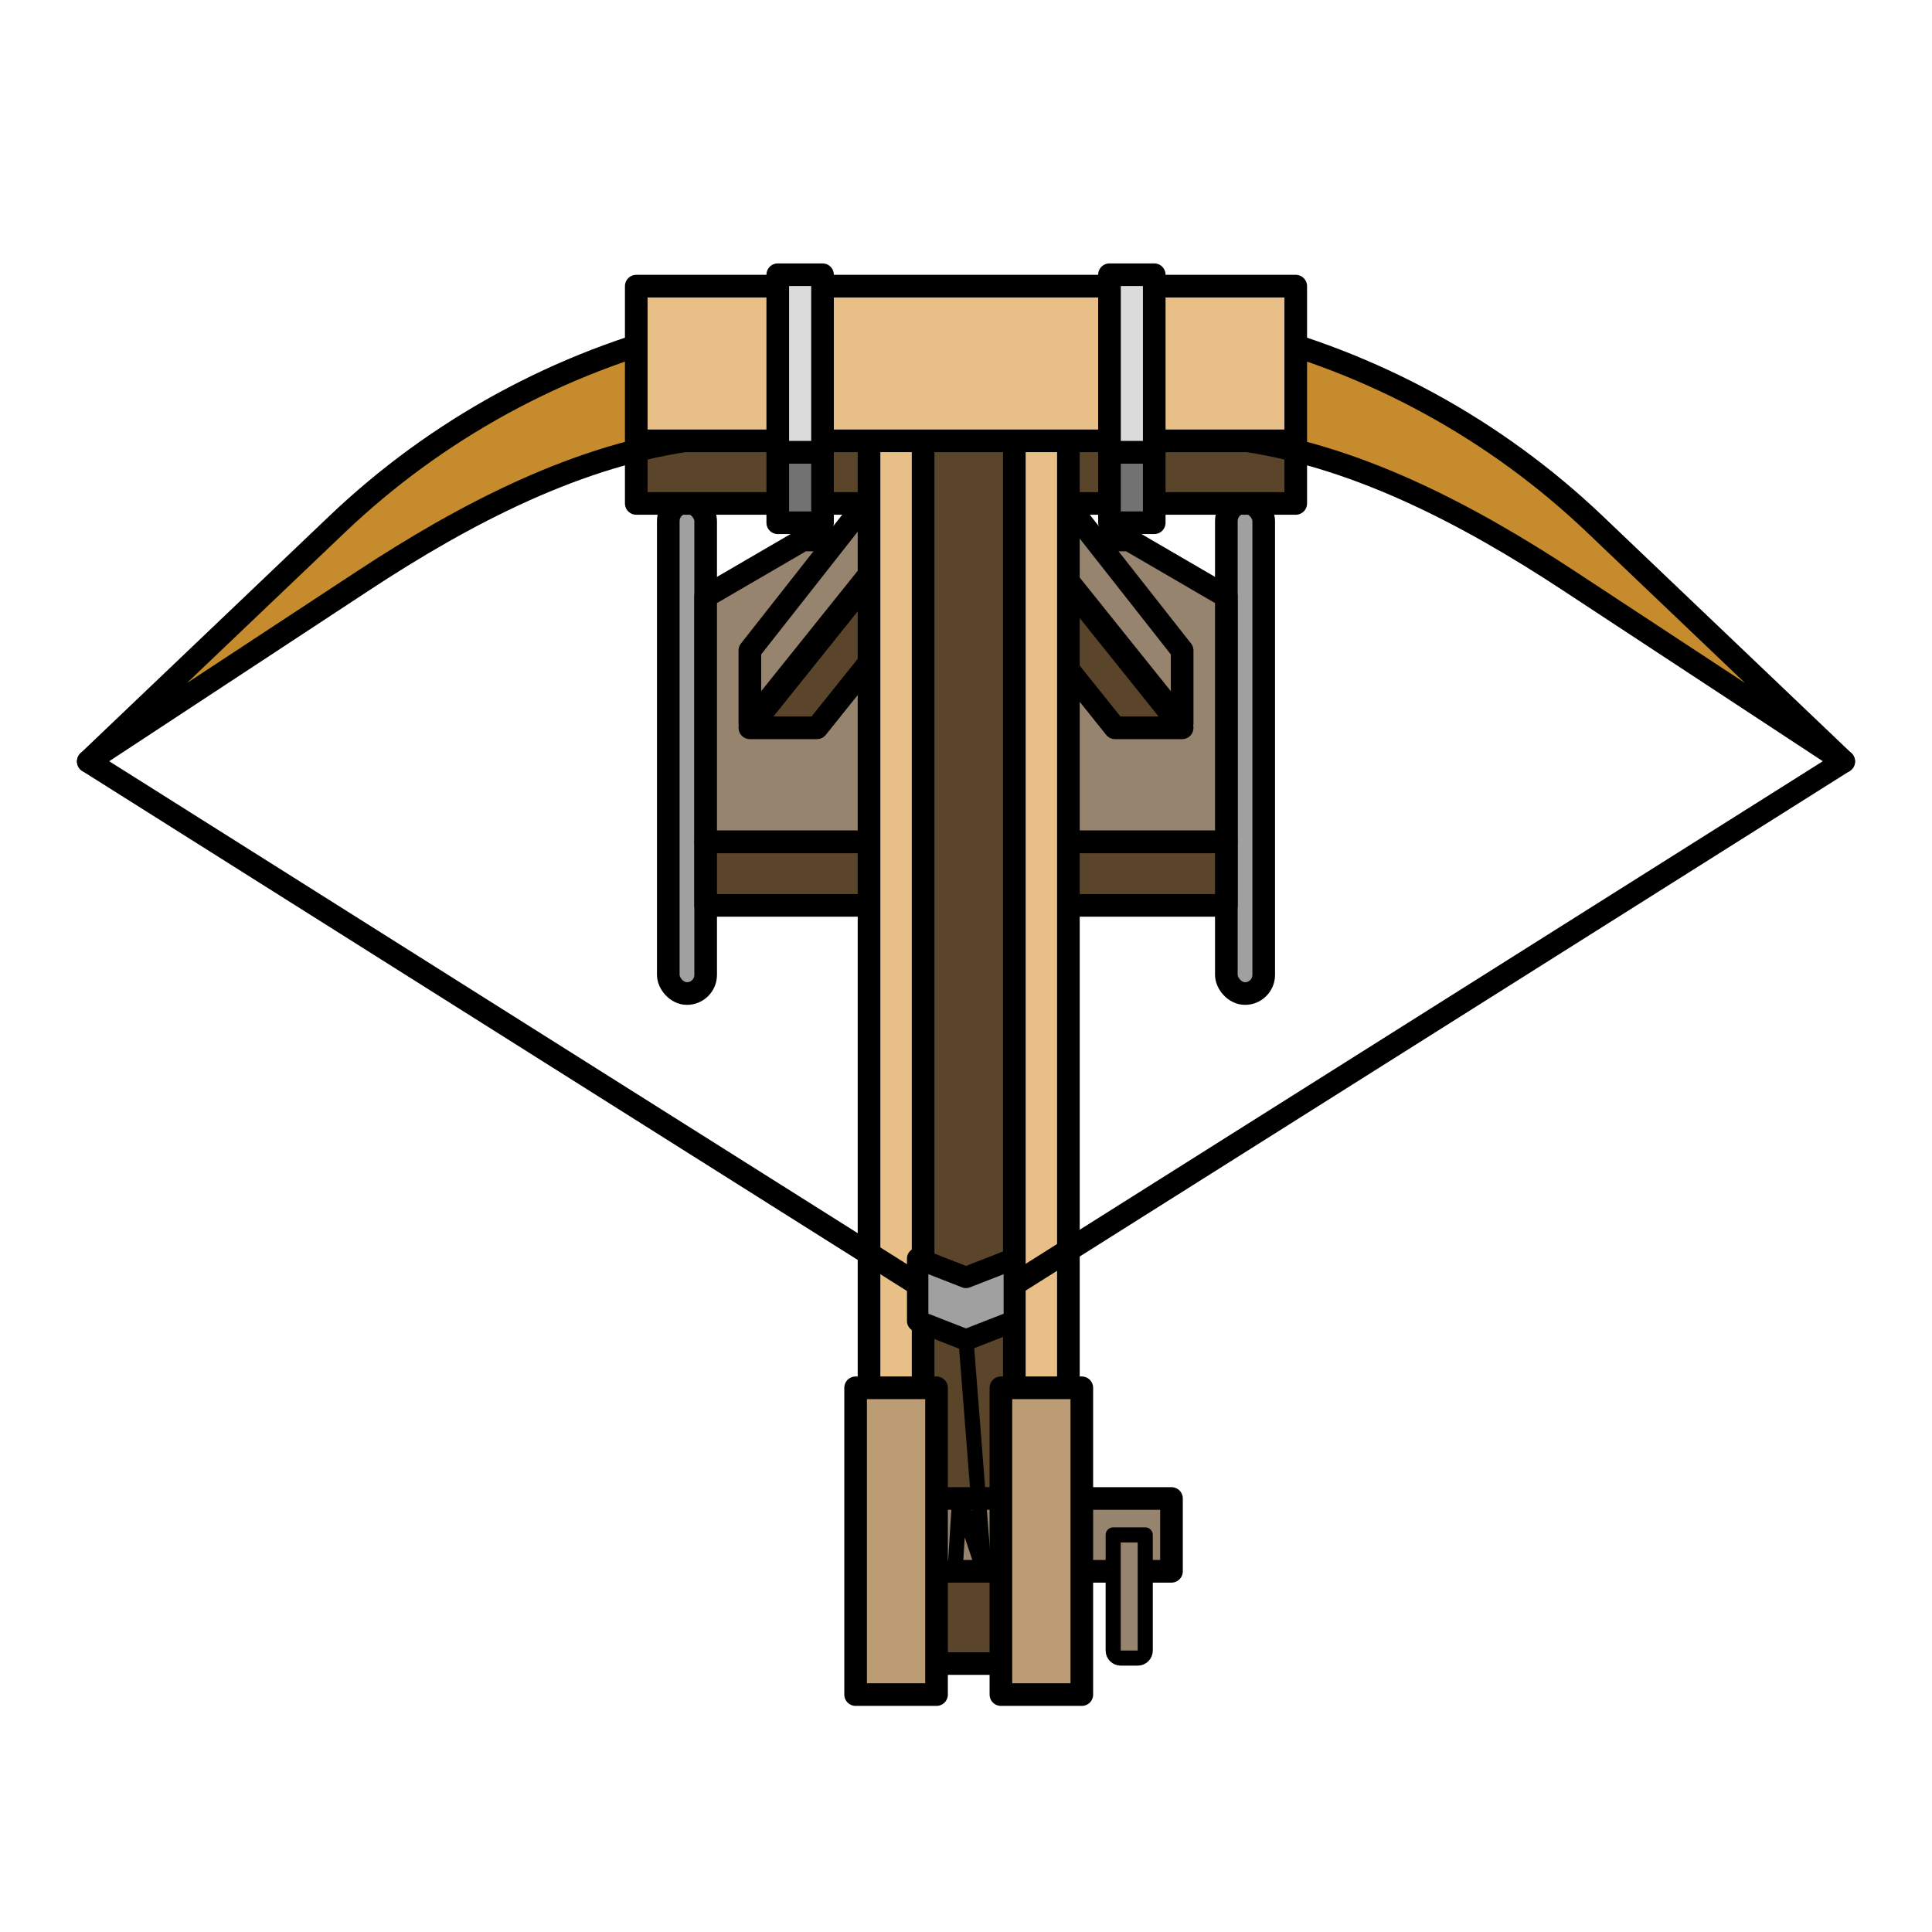 <?xml version="1.0" encoding="UTF-8"?>
<svg id="Layer_1" xmlns="http://www.w3.org/2000/svg" viewBox="0 0 2048 2048">
  <defs>
    <style>
      .cls-1, .cls-2 {
        fill: none;
      }

      .cls-1, .cls-2, .cls-3, .cls-4, .cls-5, .cls-6, .cls-7, .cls-8, .cls-9, .cls-10, .cls-11, .cls-12 {
        stroke: #000;
        stroke-linecap: round;
        stroke-linejoin: round;
      }

      .cls-1, .cls-3, .cls-4, .cls-5, .cls-7, .cls-8, .cls-9, .cls-10, .cls-12 {
        stroke-width: 24px;
      }

      .cls-2, .cls-6 {
        stroke-width: 16px;
      }

      .cls-3 {
        fill: #bc9c75;
      }

      .cls-4 {
        fill: #727272;
      }

      .cls-5, .cls-6 {
        fill: #96846e;
      }

      .cls-7 {
        fill: #dbdbdb;
      }

      .cls-8 {
        fill: #e8c087;
      }

      .cls-9 {
        fill: #5b452a;
      }

      .cls-10, .cls-11 {
        fill: #a0a0a0;
      }

      .cls-11 {
        stroke-width: 22.69px;
      }

      .cls-12 {
        fill: #c68b2c;
      }
    </style>
  </defs>
  <rect class="cls-10" x="1299.98" y="532.54" width="39.61" height="520.66" rx="19.8" ry="19.8"/>
  <rect class="cls-10" x="708.41" y="532.54" width="39.61" height="520.66" rx="19.8" ry="19.8"/>
  <polygon class="cls-5" points="1196.92 572.39 851.08 572.39 748.02 632.39 748.02 892.44 851.08 892.44 1196.92 892.44 1299.98 892.44 1299.98 632.39 1196.92 572.39"/>
  <g>
    <polygon class="cls-5" points="985.52 529.06 794.88 766.82 794.88 689.56 985.52 447.11 985.52 529.06"/>
    <polygon class="cls-9" points="1056.63 533.65 985.52 533.65 794.88 771.51 866 771.51 1056.63 533.65"/>
    <polygon class="cls-5" points="1062.48 529.06 1253.12 766.82 1253.12 689.56 1062.48 447.11 1062.48 529.06"/>
    <polygon class="cls-9" points="991.37 533.65 1062.48 533.65 1253.12 771.51 1182 771.51 991.37 533.65"/>
  </g>
  <rect class="cls-9" x="748.02" y="892.44" width="551.96" height="67.3"/>
  <rect class="cls-9" x="674.46" y="369.69" width="699.08" height="163.96"/>
  <path class="cls-12" d="M93.58,807.15l291.15-191.37c107.45-70.62,229.8-135.39,357.45-150.79l281.82-34v-121.63l-288.77,40.07c-141.94,34.44-272.31,105.63-378.03,206.41l-263.62,251.32Z"/>
  <path class="cls-12" d="M1954.42,807.15l-291.15-191.37c-107.45-70.62-229.8-135.39-357.45-150.79l-281.82-34v-121.63s288.77,40.07,288.77,40.07c141.94,34.44,272.31,105.63,378.03,206.41l263.62,251.32Z"/>
  <rect class="cls-8" x="921.21" y="425.89" width="211.34" height="1154.62"/>
  <rect class="cls-9" x="978.54" y="425.89" width="96.68" height="1337.55"/>
  <rect class="cls-8" x="674.46" y="303.33" width="699.08" height="163.96"/>
  <rect class="cls-4" x="824.46" y="479.4" width="47.45" height="74.73"/>
  <rect class="cls-4" x="1176.09" y="479.4" width="47.45" height="74.73"/>
  <rect class="cls-7" x="1176.09" y="291.22" width="47.45" height="188.18"/>
  <rect class="cls-7" x="824.46" y="291.22" width="47.45" height="188.18"/>
  <polyline class="cls-1" points="93.58 807.15 1024 1393.77 1954.42 807.15"/>
  <polygon class="cls-11" points="1075.22 1400.36 1024 1420.36 972.78 1400.36 972.78 1334.1 1024 1354.1 1075.22 1334.1 1075.22 1400.36"/>
  <rect class="cls-5" x="926.76" y="1588.45" width="315.06" height="77.19"/>
  <rect class="cls-3" x="906.99" y="1471.13" width="85.77" height="325.19"/>
  <rect class="cls-3" x="1061" y="1471.13" width="85.77" height="325.19"/>
  <path class="cls-6" d="M1180.03,1627.05h33.98v122.6c0,4.42-3.58,8-8,8h-17.98c-4.42,0-8-3.58-8-8v-122.6h0Z"/>
  <polyline class="cls-2" points="1024 1420.36 1043.19 1665.65 1017.21 1588.45 1012.39 1665.65"/>
</svg>